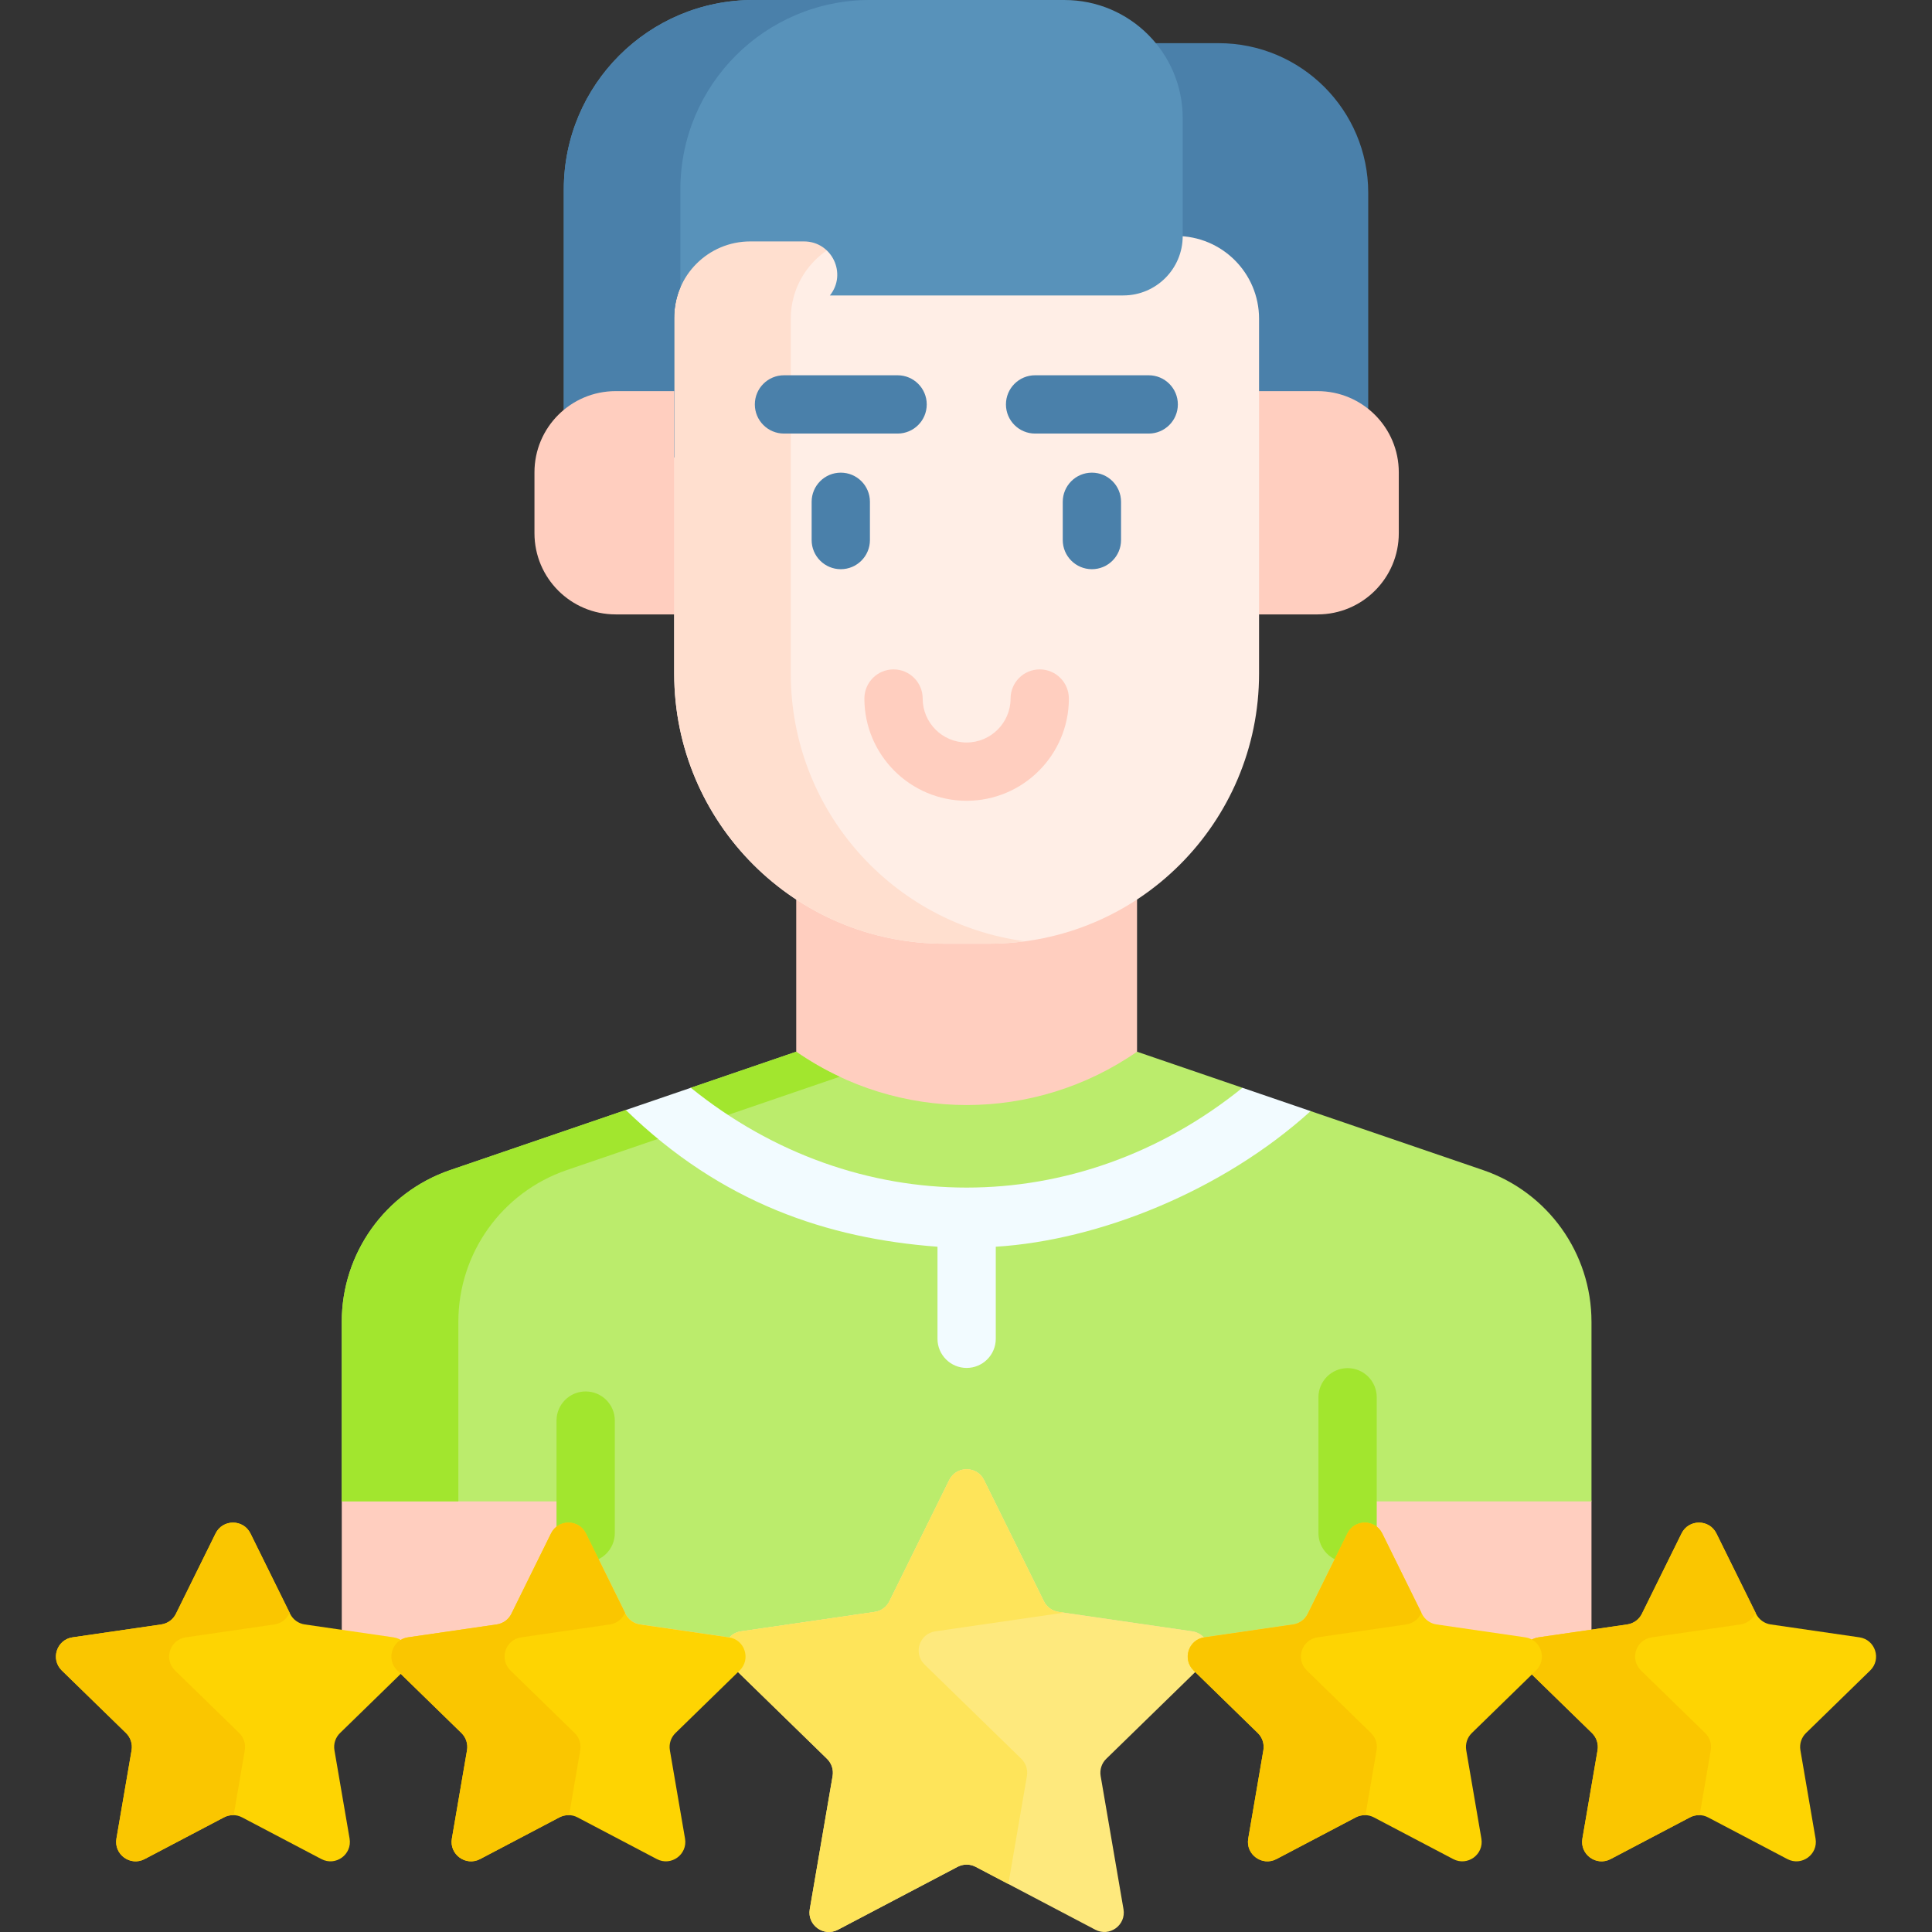 <svg id="Capa_1" enable-background="new 0 0 512 512" height="512" viewBox="0 0 512 512" width="512" xmlns="http://www.w3.org/2000/svg"><rect x="0" y="0" width="512" height="512" fill="#333333" stroke="none"/><g><path d="m362.594 51.102v70.145h-38.929v-36.776c0-11.545-8.919-20.999-20.237-21.854v-31.288c0-7.549-2.667-14.47-7.116-19.877l10-.01h16.622c21.905 0 39.66 17.755 39.66 39.66z" fill="#4a80aa"/><path d="m323.364 103.653h25.81c11.886 0 21.522 9.636 21.522 21.522v16.127c0 11.886-9.636 21.522-21.522 21.522h-25.81z" fill="#ffcebf"/><path d="m411.462 350.282 10.299 47.601v38.692h-331.188v-38.692l10.299-47.601c0-18.167 1.246-24.017 18.425-29.897l91.711-31.37v-85.562h90.32v85.562l91.711 31.37c17.177 5.88 18.423 11.73 18.423 29.897z" fill="#ffcebf"/><path d="m421.761 350.282v47.601h-64.635v8.393c-.021.031-.031.062-.052.093l-10.515 21.308c-.752 1.524-2.204 2.575-3.883 2.812l-23.502 3.419c-.062.01-.103.031-.154.031-.752-.824-1.792-1.432-3.059-1.617l-35.448-5.149c-1.679-.247-3.131-1.298-3.872-2.812l-15.86-32.122c-1.885-3.831-7.343-3.831-9.228 0l-15.86 32.122c-.741 1.514-2.194 2.564-3.872 2.812l-35.448 5.149c-1.267.185-2.307.793-3.059 1.617-.052 0-.093-.021-.154-.031l-23.502-3.419c-1.679-.237-3.131-1.287-3.883-2.812l-10.515-21.308c-.021-.031-.031-.062-.052-.093v-8.393h-64.635v-47.601c0-18.167 11.545-34.315 28.723-40.196l46.561-15.922 12.812.896 4.408-6.787 27.93-9.557c13.584 9.423 29.372 14.13 45.16 14.13s31.576-4.706 45.16-14.13l27.93 9.557 4.406 7.302 13.669-1.123 45.706 15.634c17.178 5.88 28.723 22.029 28.723 40.196z" fill="#bbec6c"/><path d="m211.007 278.716c3.687 2.554 7.539 4.768 11.514 6.632l-72.328 24.738c-17.178 5.881-28.723 22.029-28.723 40.196v47.601h-30.897v-47.601c0-18.167 11.545-34.315 28.723-40.196l46.559-15.926 12.813.9 4.407-6.79z" fill="#a2e62e"/><g><g><path d="m155.208 414c-4.266 0-7.724-3.458-7.724-7.724v-29.805c0-4.266 3.458-7.724 7.724-7.724s7.724 3.458 7.724 7.724v29.805c0 4.266-3.458 7.724-7.724 7.724z" fill="#a2e62e"/></g></g><g><g><path d="m357.126 414c-4.266 0-7.724-3.458-7.724-7.724v-35.984c0-4.266 3.458-7.724 7.724-7.724s7.724 3.458 7.724 7.724v35.984c0 4.266-3.458 7.724-7.724 7.724z" fill="#a2e62e"/></g></g><path d="m66.37 406.373 10.514 21.303c.75 1.52 2.2 2.573 3.877 2.817l23.509 3.416c4.224.614 5.91 5.804 2.854 8.783l-17.012 16.582c-1.214 1.183-1.767 2.887-1.481 4.558l4.016 23.414c.721 4.207-3.694 7.414-7.471 5.428l-21.027-11.055c-1.5-.789-3.292-.789-4.792 0l-21.027 11.055c-3.778 1.986-8.193-1.222-7.471-5.428l4.016-23.414c.287-1.67-.267-3.375-1.481-4.558l-17.014-16.581c-3.056-2.979-1.37-8.17 2.854-8.783l23.509-3.416c1.677-.244 3.127-1.297 3.877-2.817l10.514-21.303c1.889-3.828 7.347-3.828 9.236-.001z" fill="#fed402"/><path d="m76.757 427.41-.14.27c-.75 1.52-2.2 2.57-3.87 2.81l-23.51 3.42c-4.23.61-5.91 5.8-2.86 8.78l17.02 16.58c1.21 1.19 1.76 2.89 1.48 4.56l-2.95 17.21c-.88-.04-1.77.16-2.57.58l-21.03 11.06c-3.78 1.98-8.19-1.23-7.47-5.43l4.02-23.42c.28-1.67-.27-3.37-1.48-4.56l-17.02-16.58c-3.05-2.98-1.37-8.17 2.86-8.78l23.51-3.42c1.67-.24 3.12-1.29 3.87-2.81l10.52-21.31c1.89-3.82 7.34-3.82 9.23 0z" fill="#fac600"/><path d="m454.866 406.373 10.514 21.303c.75 1.52 2.2 2.573 3.877 2.817l23.509 3.416c4.224.614 5.91 5.804 2.854 8.783l-17.012 16.582c-1.214 1.183-1.767 2.887-1.481 4.558l4.016 23.414c.721 4.207-3.694 7.414-7.471 5.428l-21.027-11.055c-1.5-.789-3.292-.789-4.792 0l-21.027 11.055c-3.778 1.986-8.193-1.222-7.471-5.428l4.016-23.414c.286-1.67-.267-3.375-1.481-4.558l-17.012-16.582c-3.056-2.979-1.37-8.17 2.854-8.783l23.509-3.416c1.677-.244 3.127-1.297 3.877-2.817l10.514-21.303c1.888-3.827 7.345-3.827 9.234 0z" fill="#fed402"/><path d="m465.254 427.41-.14.27c-.75 1.52-2.2 2.57-3.87 2.81l-23.51 3.42c-4.23.61-5.91 5.8-2.86 8.78l17.01 16.58c1.22 1.19 1.77 2.89 1.49 4.56l-2.95 17.21c-.88-.04-1.77.16-2.57.58l-21.03 11.06c-3.78 1.98-8.19-1.23-7.47-5.43l4.02-23.42c.28-1.67-.27-3.37-1.49-4.56l-17.01-16.58c-3.05-2.98-1.37-8.17 2.86-8.78l23.51-3.42c1.67-.24 3.12-1.29 3.87-2.81l10.52-21.31c1.89-3.82 7.34-3.82 9.23 0z" fill="#fac600"/><path d="m347.332 294.452c-23.306 21.123-56.046 34.254-83.441 35.943v24.398c0 4.264-3.46 7.724-7.724 7.724s-7.724-3.46-7.724-7.724v-24.398c-29.135-2.173-57.271-11.576-82.586-36.231l17.22-5.891c43.646 35.284 102.576 35.253 146.181 0z" fill="#f2fbff"/><path d="m260.785 392.237 15.852 32.119c.75 1.52 2.2 2.573 3.877 2.817l35.446 5.151c4.224.614 5.91 5.804 2.854 8.783l-25.649 25.001c-1.214 1.183-1.767 2.887-1.481 4.558l6.055 35.303c.721 4.207-3.694 7.414-7.471 5.428l-31.704-16.668c-1.5-.789-3.292-.789-4.792 0l-31.704 16.668c-3.778 1.986-8.193-1.222-7.471-5.428l6.055-35.303c.286-1.67-.267-3.375-1.481-4.558l-25.649-25.001c-3.056-2.979-1.37-8.17 2.854-8.783l35.446-5.151c1.677-.244 3.127-1.297 3.877-2.817l15.852-32.119c1.887-3.827 7.345-3.827 9.234 0z" fill="#fee97d"/><path d="m270.668 466.112c1.205 1.184 1.761 2.884 1.473 4.552l-4.913 28.62-8.661-4.552c-1.504-.793-3.296-.793-4.799 0l-31.7 16.663c-3.78 1.988-8.198-1.215-7.477-5.427l6.056-35.304c.288-1.668-.268-3.368-1.473-4.552l-25.654-25.005c-3.059-2.977-1.37-8.167 2.853-8.785l35.448-5.149c1.679-.247 3.131-1.298 3.872-2.812l15.86-32.122c1.885-3.831 7.343-3.831 9.228 0l15.86 32.122c.741 1.514 2.194 2.564 3.872 2.812l1.401.206-34.048 4.943c-4.222.618-5.911 5.808-2.853 8.785z" fill="#fee45a"/><path d="m366.306 406.373 10.514 21.303c.75 1.52 2.2 2.573 3.877 2.817l23.509 3.416c4.224.614 5.91 5.804 2.854 8.783l-17.012 16.582c-1.214 1.183-1.767 2.887-1.481 4.558l4.016 23.414c.721 4.207-3.694 7.414-7.471 5.428l-21.027-11.055c-1.5-.789-3.292-.789-4.792 0l-21.027 11.055c-3.778 1.986-8.193-1.222-7.471-5.428l4.016-23.414c.286-1.67-.267-3.375-1.481-4.558l-17.012-16.582c-3.056-2.979-1.37-8.17 2.854-8.783l23.509-3.416c1.677-.244 3.127-1.297 3.877-2.817l10.514-21.303c1.887-3.827 7.345-3.827 9.234 0z" fill="#fed402"/><path d="m376.687 427.42-.13.26c-.75 1.52-2.2 2.57-3.88 2.81l-23.51 3.42c-4.22.61-5.91 5.8-2.85 8.78l17.01 16.58c1.21 1.19 1.77 2.89 1.48 4.56l-2.95 17.21c-.88-.04-1.77.16-2.57.58l-21.02 11.06c-3.78 1.98-8.2-1.23-7.47-5.43l4.01-23.42c.29-1.67-.27-3.37-1.48-4.56l-17.01-16.58c-3.06-2.98-1.37-8.17 2.85-8.78l23.51-3.42c1.68-.24 3.13-1.29 3.88-2.81l10.51-21.31c1.89-3.82 7.35-3.82 9.24 0z" fill="#fac600"/><path d="m155.264 406.373 10.514 21.303c.75 1.52 2.2 2.573 3.877 2.817l23.509 3.416c4.224.614 5.91 5.804 2.854 8.783l-17.012 16.582c-1.214 1.183-1.767 2.887-1.481 4.558l4.016 23.414c.721 4.207-3.694 7.414-7.471 5.428l-21.027-11.055c-1.5-.789-3.292-.789-4.792 0l-21.027 11.055c-3.778 1.986-8.193-1.222-7.471-5.428l4.016-23.414c.286-1.67-.267-3.375-1.481-4.558l-17.012-16.582c-3.056-2.979-1.37-8.17 2.854-8.783l23.509-3.416c1.677-.244 3.127-1.297 3.877-2.817l10.514-21.303c1.887-3.827 7.345-3.827 9.234 0z" fill="#fed402"/><path d="m165.647 427.42-.13.26c-.75 1.52-2.2 2.57-3.88 2.81l-23.51 3.42c-4.22.61-5.91 5.8-2.85 8.78l17.01 16.58c1.21 1.19 1.77 2.89 1.48 4.56l-2.95 17.21c-.88-.04-1.77.16-2.57.58l-21.02 11.06c-3.78 1.98-8.2-1.23-7.48-5.43l4.02-23.42c.29-1.67-.27-3.37-1.48-4.56l-17.01-16.58c-3.06-2.98-1.37-8.17 2.85-8.78l23.51-3.42c1.68-.24 3.13-1.29 3.88-2.81l10.51-21.31c1.89-3.82 7.35-3.82 9.24 0z" fill="#fac600"/><path d="m178.671 84.469v19.184l-10.299 7.059v45.603l10.299 6.508v15.685c0 39.533 32.048 71.58 71.58 71.58h11.832c39.533 0 71.58-32.048 71.58-71.58v-94.039c0-12.106-9.814-21.921-21.921-21.921h-111.15c-12.107 0-21.921 9.814-21.921 21.921z" fill="#ffeee6"/><path d="m271.615 249.446c-3.121.422-6.303.639-9.537.639h-11.823c-39.537 0-71.587-32.04-71.587-71.576v-94.038c0-12.111 9.815-21.926 21.926-21.926h30.896c-12.111 0-21.926 9.815-21.926 21.926v94.038c.001 36.303 27.025 66.282 62.051 70.937z" fill="#ffdfcf"/><path d="m178.671 121.244h-29.256v-71.049c0-27.721 22.472-50.193 50.193-50.193h82.498c17.301 0 31.325 14.025 31.325 31.325v31.221c0 8.697-7.05 15.747-15.747 15.747h-77.754c4.626-5.762.524-14.316-6.866-14.316h-14.23c-11.136 0-20.163 9.027-20.163 20.163z" fill="#5892ba"/><path d="m230.502 0c-27.714 0-50.196 22.472-50.196 50.196v25.984c-1.05 2.441-1.638 5.139-1.638 7.961v37.106h-29.258v-71.051c0-27.724 22.482-50.196 50.196-50.196z" fill="#4a80aa"/><path d="m178.671 103.653h-15.511c-11.886 0-21.522 9.636-21.522 21.522v16.127c0 11.886 9.636 21.522 21.522 21.522h15.511z" fill="#ffcebf"/><g><g><path d="m237.872 114.899h-30.109c-4.266 0-7.724-3.458-7.724-7.724s3.458-7.724 7.724-7.724h30.109c4.266 0 7.724 3.458 7.724 7.724 0 4.265-3.458 7.724-7.724 7.724z" fill="#4a80aa"/><g><path d="m222.817 150.843c-4.266 0-7.724-3.458-7.724-7.724v-10.138c0-4.266 3.458-7.724 7.724-7.724s7.724 3.458 7.724 7.724v10.138c0 4.266-3.458 7.724-7.724 7.724z" fill="#4a80aa"/></g><path d="m304.419 114.899h-30.109c-4.266 0-7.724-3.458-7.724-7.724s3.458-7.724 7.724-7.724h30.109c4.266 0 7.724 3.458 7.724 7.724 0 4.265-3.457 7.724-7.724 7.724z" fill="#4a80aa"/><g><path d="m289.365 150.843c-4.266 0-7.724-3.458-7.724-7.724v-10.138c0-4.266 3.458-7.724 7.724-7.724s7.724 3.458 7.724 7.724v10.138c0 4.266-3.457 7.724-7.724 7.724z" fill="#4a80aa"/></g></g></g><g><path d="m256.167 212.215c-14.94 0-27.095-12.155-27.095-27.095 0-4.266 3.458-7.724 7.724-7.724s7.724 3.458 7.724 7.724c0 6.422 5.225 11.647 11.646 11.647 6.422 0 11.646-5.225 11.646-11.647 0-4.266 3.458-7.724 7.724-7.724s7.724 3.458 7.724 7.724c.002 14.94-12.153 27.095-27.093 27.095z" fill="#ffcebf"/></g></g></svg>